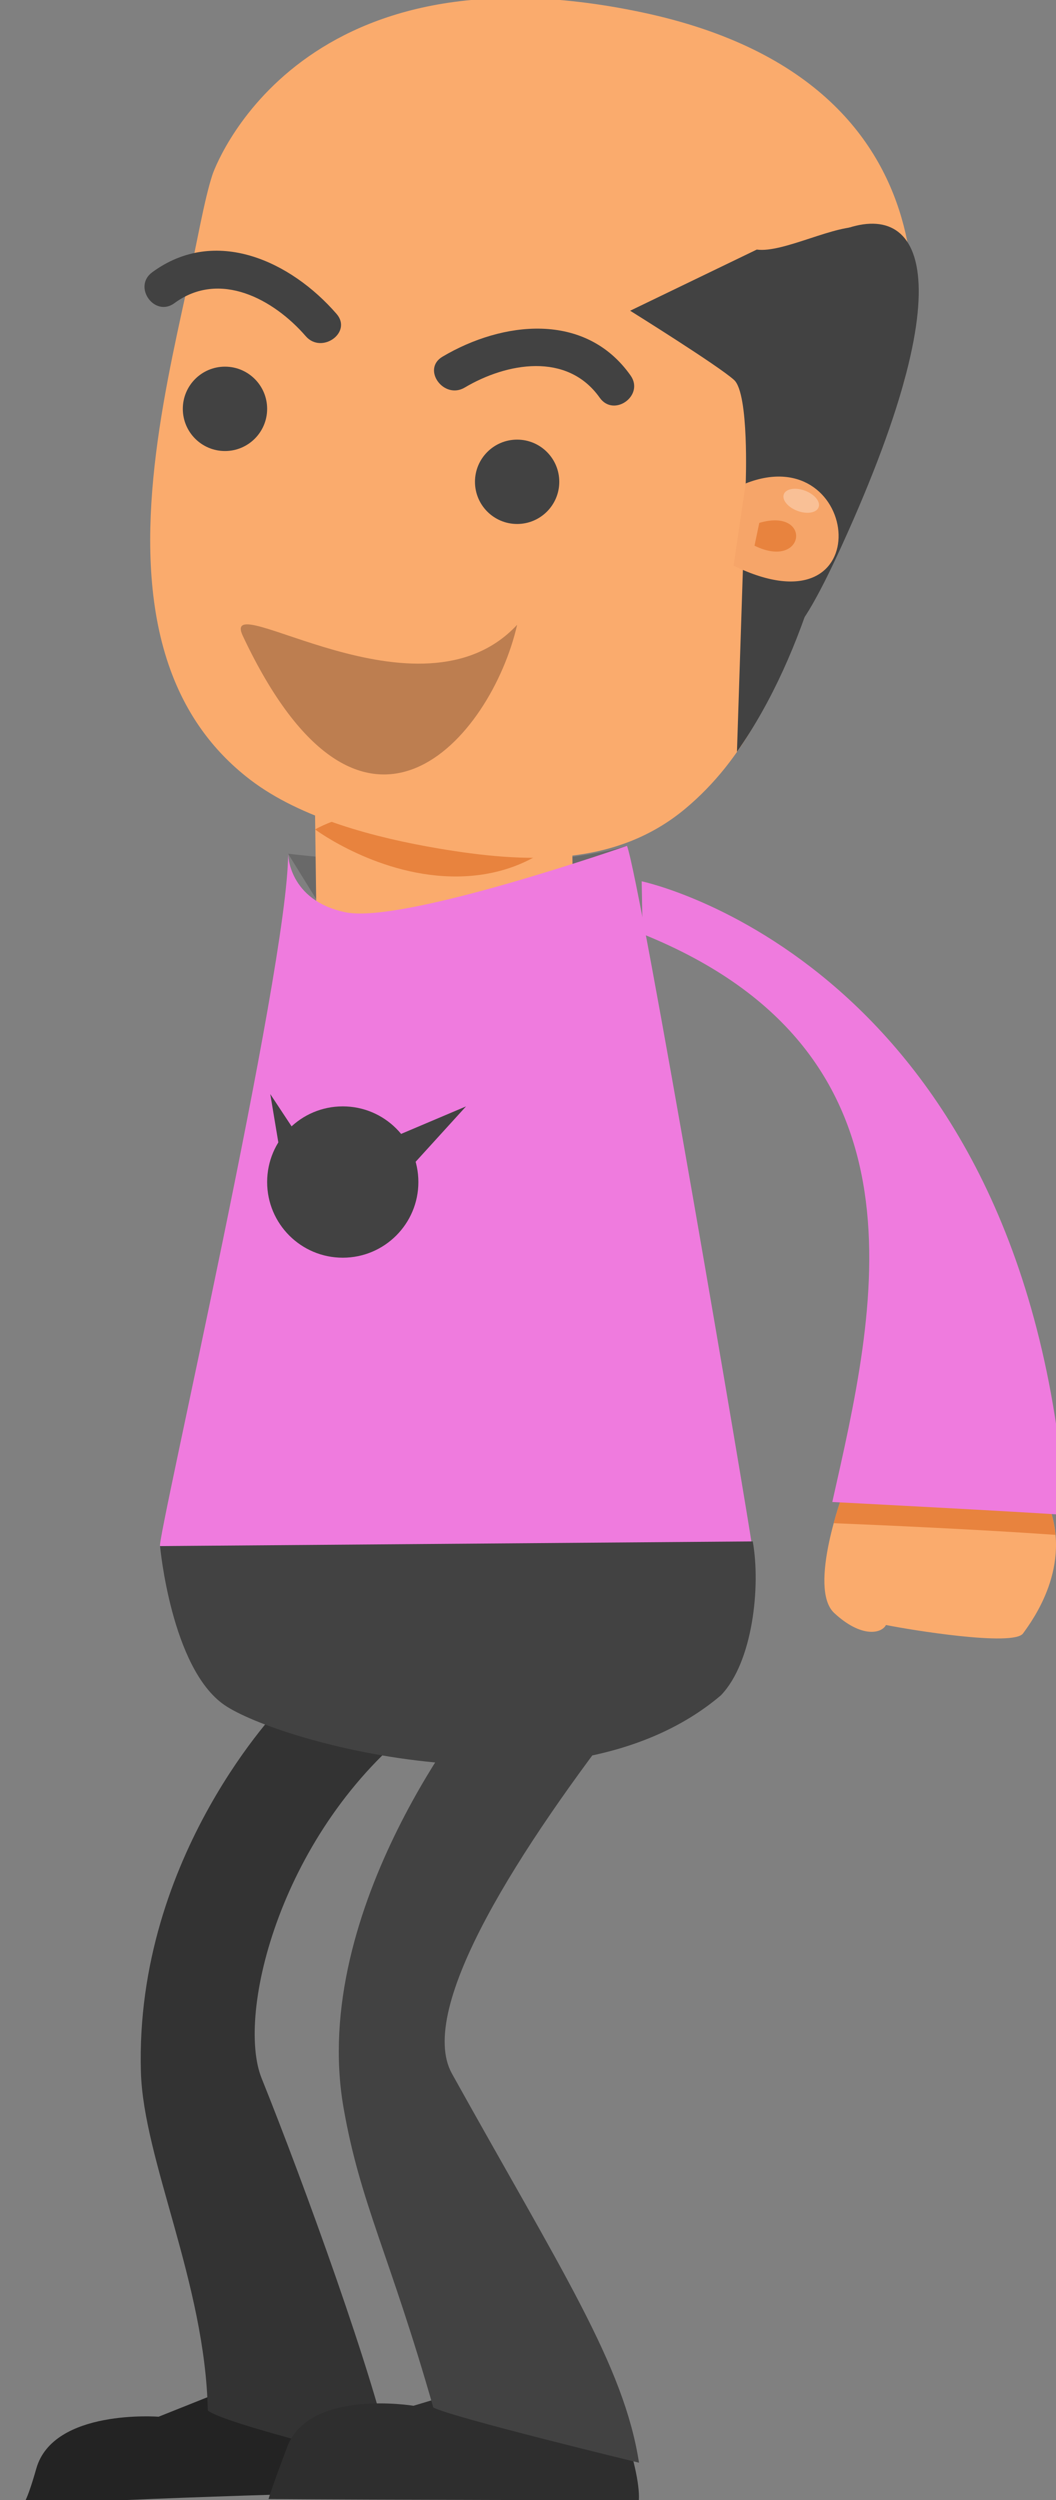 <?xml version="1.0" encoding="utf-8"?>
<!-- Generator: Adobe Illustrator 16.0.0, SVG Export Plug-In . SVG Version: 6.00 Build 0)  -->
<!DOCTYPE svg PUBLIC "-//W3C//DTD SVG 1.0//EN" "http://www.w3.org/TR/2001/REC-SVG-20010904/DTD/svg10.dtd">
<svg version="1.0" id="Layer_1" xmlns="http://www.w3.org/2000/svg" xmlns:xlink="http://www.w3.org/1999/xlink" x="0px" y="0px"
	 width="85.953px" height="203.371px" viewBox="0 0 85.953 203.371" enable-background="new 0 0 85.953 203.371"
	 xml:space="preserve">
<rect x="0" y="0" width="85.953" height="203.371" fill="#808080" stroke="none"/>
<path fill="#696969" d="M51.034,68.808c0,0-8.323,2.815-27.583,0.64l2.992,4.832l19.849-0.412L51.034,68.808z"/>
<rect x="25.717" y="65.608" transform="matrix(-1 0.013 -0.013 -1 73.301 145.731)" fill="#FAAB6D" width="20.898" height="15.002"/>
<path fill="#E8833E" d="M25.644,67.469c0,0,5.24,3.914,11.651,3.828c6.411-0.085,9.245-4.107,9.245-4.107
	S32.663,63.646,25.644,67.469z"/>
<g>
	<path fill="#FAAB6D" d="M17.297,14.195c0,0,6.497-19.195,34.934-13.195c28.438,6,21.309,30.179,21.309,30.179L17.297,14.195z"/>
	<path fill="#424242" d="M67.839,19.022c6.819-3.21,11.124,2.479,0.669,25.382c-8.605,18.852-4.166-4.679-4.166-4.679L67.839,19.022
		z"/>
	<path fill="#FAAB6D" d="M13.882,54.521c1.245,3.407,3.295,6.463,6.47,8.896c4.147,3.176,10.261,4.742,15.322,5.6
		c7.018,1.189,14.391,1.561,20.139-3.261c9.515-7.978,10.834-22.614,12.188-34.026c0.54-4.545,0.487-8.195,0.104-10.529
		c-2.813-0.387-5.625-0.774-8.437-1.162c-0.478-0.064-0.952-0.131-1.427-0.196c-9.381-1.294-18.762-2.588-28.144-3.88
		c-0.898-0.124-1.798-0.248-2.696-0.373c-3.368-0.464-6.736-0.928-10.105-1.393c-0.675,2.057-1.213,5.313-2.099,9.352
		C13.195,32.676,10.393,44.98,13.882,54.521z"/>
	<path fill="#424242" d="M69.436,32.443c0.539-4.545,1.203-11.629,0.817-13.962c-2.169-0.298-6.487,2.12-8.655,1.821l-10.307,4.975
		c0,0,7.236,4.507,8.463,5.636c1.229,1.13,0.943,8.411,0.943,8.411l-0.713,21.835C65.771,52.896,68.311,41.918,69.436,32.443z"/>
	<circle fill="#424242" cx="18.312" cy="33.258" r="3.432"/>
	<circle fill="#424242" cx="42.091" cy="39.193" r="3.431"/>
	<g>
		<path fill="#424242" d="M14.197,24.661c3.691-2.715,8.087-0.313,10.687,2.685c1.296,1.496,3.817-0.303,2.511-1.81
			c-3.706-4.273-9.854-7.175-15.008-3.386C10.781,23.332,12.589,25.844,14.197,24.661L14.197,24.661z"/>
	</g>
	<g>
		<path fill="#424242" d="M51.324,30.543c-3.692-5.224-10.444-4.412-15.309-1.527c-1.715,1.017,0.107,3.52,1.811,2.51
			c3.414-2.023,8.342-2.914,10.988,0.827C49.966,33.981,52.477,32.17,51.324,30.543L51.324,30.543z"/>
	</g>
	<g>
		<g>
			<path fill="#F6A569" d="M60.697,39.324c9.436-3.709,11.051,12.551-0.986,6.691L60.697,39.324z"/>
			<path fill="#E8833E" d="M61.802,42.535c4.339-1.277,3.763,3.895-0.389,1.854L61.802,42.535z"/>
		</g>
		
			<ellipse transform="matrix(0.35 -0.937 0.937 0.35 4.239 87.559)" opacity="0.3" fill="#FFFFFF" enable-background="new    " cx="65.184" cy="40.727" rx="0.877" ry="1.511"/>
	</g>
	<path fill="#BD7E50" d="M19.76,51.721c-1.973-4.189,14.423,7.597,22.332-0.896C40,60,29.521,72.441,19.76,51.721z"/>
</g>
<g>
	<path fill="#232323" d="M23.337,192.431l-10.431,4.16c0,0-8.566-0.662-9.951,4.216c-0.907,3.2-1.206,3.034-1.206,3.034
		c8.38-0.657,30.098-1.178,30.098-1.178c-0.072-2.756-3.563-9.896-3.563-9.896L23.337,192.431z"/>
	<path fill="#333333" d="M22.971,138.692c0,0-12.008,12.19-11.502,29.851c0.205,7.162,5.237,17.224,5.445,27.537
		c1.326,1.117,15.036,4.392,15.036,4.392c-1.363-6.785-7.285-23.046-10.653-31.406c-2.116-5.253,1.594-20.196,12.757-28.851
		L22.971,138.692z"/>
</g>
<g>
	<path fill="#2E2E2E" d="M44.409,192.458l-10.753,3.242c0,0-8.476-1.402-10.276,3.338c-1.182,3.109-1.524,4.246-1.524,4.246
		C30.261,203.354,52,203.388,52,203.388c0.168-2.752-2.409-9.124-2.409-9.124L44.409,192.458z"/>
	<path fill="#424242" d="M38.938,138.355c0,0-13.831,16.766-10.973,33.116c1.36,7.778,3.747,11.915,7.303,24.368
		c1.533,0.812,16.744,4.492,16.744,4.492c-1.229-7.938-6.291-15.59-15.225-31.646c-2.946-5.295,5.564-18.472,14.469-29.894
		L38.938,138.355z"/>
</g>
<path fill="#EF7BDE" d="M23.451,69.447c0.014,9.294-10.725,55.914-10.424,56.321l48.163-0.136
	c-0.215-1.799-9.056-53.904-10.155-56.825c0,0-18.223,6.369-22.903,5.405C23.451,73.25,23.451,69.447,23.451,69.447z"/>
<path fill="#424242" d="M13.027,125.769c0,0,0.908,9.922,5.226,12.917c4.321,2.994,28.017,9.754,40.418-0.772
	c2.601-2.685,3.259-8.871,2.599-12.527L13.027,125.769z"/>
<g>
	<path fill="#FAAB6D" d="M68.676,121.32c0,0-2.957,7.869-0.771,9.896c2.187,2.027,3.838,1.684,4.209,0.97
		c1.951,0.397,10.371,1.772,11.156,0.688c0.785-1.082,4.057-5.5,2.033-10.543L68.676,121.32z"/>
	<path fill="#E8833E" d="M85.906,124.854c-0.075-0.813-0.258-1.657-0.604-2.521l-16.628-1.013c0,0-0.413,1.101-0.817,2.585
		C71.895,124.069,79.764,124.421,85.906,124.854z"/>
	<path fill="#EF7BDE" d="M52.23,71.691c0,0,31.402,6.544,34.541,51.551c-3.188-0.242-19.026-1.061-19.026-1.061
		c3.478-15.486,8.655-36.479-15.437-46.201L52.23,71.691z"/>
</g>
<circle fill="#424242" cx="27.899" cy="96.154" r="6.155"/>
<polygon fill="#424242" points="32.333,96.154 37.932,90 30.667,93.078 "/>
<polygon fill="#424242" points="24.803,93.244 22,89 23,95 "/>
</svg>
